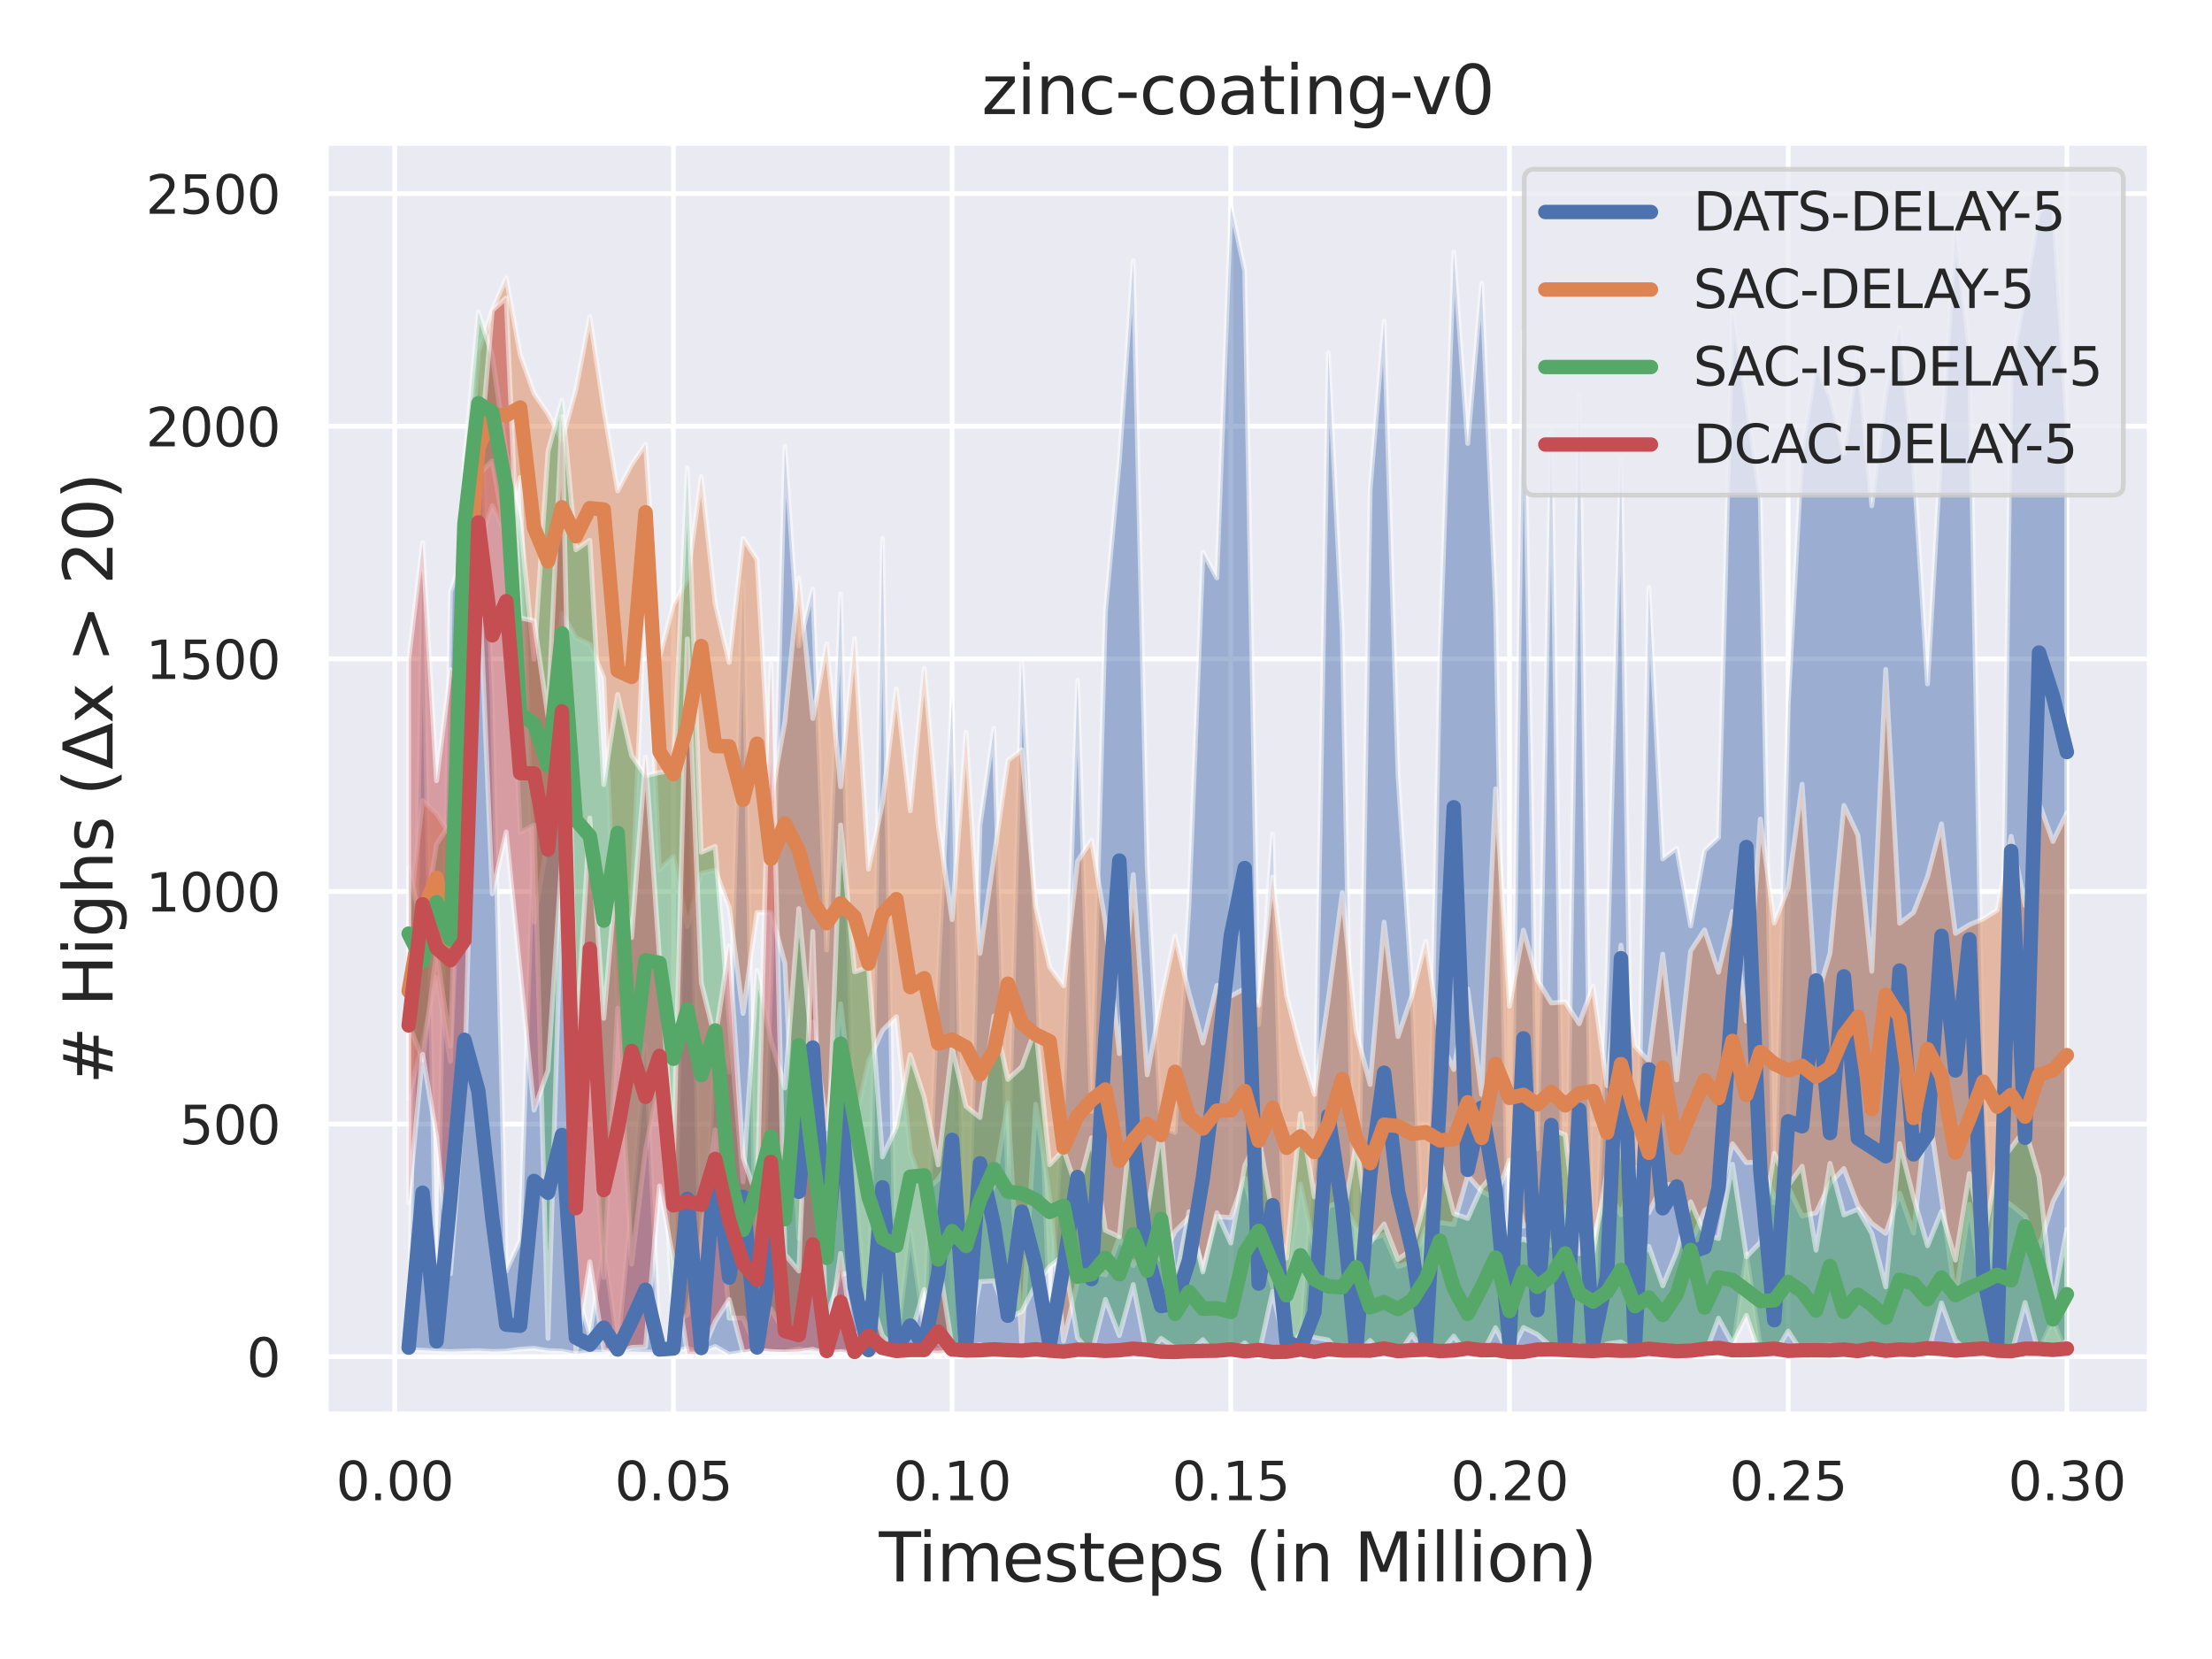 <?xml version="1.0" encoding="utf-8" standalone="no"?>
<!DOCTYPE svg PUBLIC "-//W3C//DTD SVG 1.1//EN"
  "http://www.w3.org/Graphics/SVG/1.1/DTD/svg11.dtd">
<svg xmlns:xlink="http://www.w3.org/1999/xlink" width="460.8pt" height="345.6pt" viewBox="0 0 460.8 345.6" xmlns="http://www.w3.org/2000/svg" version="1.1">
 <defs>
  <style type="text/css">*{stroke-linejoin: round; stroke-linecap: butt}</style>
 </defs>
 <g id="figure_1">
  <g id="patch_1">
   <path d="M 0 345.6 
L 460.8 345.6 
L 460.8 0 
L 0 0 
z
" style="fill: #ffffff"/>
  </g>
  <g id="axes_1">
   <g id="patch_2">
    <path d="M 67.86 294.66 
L 447.84 294.66 
L 447.84 29.76 
L 67.86 29.76 
z
" style="fill: #eaeaf2"/>
   </g>
   <g id="matplotlib.axis_1">
    <g id="xtick_1">
     <g id="line2d_1">
      <path d="M 82.229 294.66 
L 82.229 29.76 
" clip-path="url(#pc0cf8e1e32)" style="fill: none; stroke: #ffffff; stroke-linecap: round"/>
     </g>
     <g id="text_1">
      <!-- 0.00 -->
      <g style="fill: #262626" transform="translate(69.983 312.518)scale(0.11 -0.11)">
       <defs>
        <path id="DejaVuSans-30" d="M 2034 4250 
Q 1547 4250 1301 3770 
Q 1056 3291 1056 2328 
Q 1056 1369 1301 889 
Q 1547 409 2034 409 
Q 2525 409 2770 889 
Q 3016 1369 3016 2328 
Q 3016 3291 2770 3770 
Q 2525 4250 2034 4250 
z
M 2034 4750 
Q 2819 4750 3233 4129 
Q 3647 3509 3647 2328 
Q 3647 1150 3233 529 
Q 2819 -91 2034 -91 
Q 1250 -91 836 529 
Q 422 1150 422 2328 
Q 422 3509 836 4129 
Q 1250 4750 2034 4750 
z
" transform="scale(0.016)"/>
        <path id="DejaVuSans-2e" d="M 684 794 
L 1344 794 
L 1344 0 
L 684 0 
L 684 794 
z
" transform="scale(0.016)"/>
       </defs>
       <use xlink:href="#DejaVuSans-30"/>
       <use xlink:href="#DejaVuSans-2e" x="63.623"/>
       <use xlink:href="#DejaVuSans-30" x="95.41"/>
       <use xlink:href="#DejaVuSans-30" x="159.033"/>
      </g>
     </g>
    </g>
    <g id="xtick_2">
     <g id="line2d_2">
      <path d="M 140.286 294.66 
L 140.286 29.76 
" clip-path="url(#pc0cf8e1e32)" style="fill: none; stroke: #ffffff; stroke-linecap: round"/>
     </g>
     <g id="text_2">
      <!-- 0.05 -->
      <g style="fill: #262626" transform="translate(128.039 312.518)scale(0.11 -0.11)">
       <defs>
        <path id="DejaVuSans-35" d="M 691 4666 
L 3169 4666 
L 3169 4134 
L 1269 4134 
L 1269 2991 
Q 1406 3038 1543 3061 
Q 1681 3084 1819 3084 
Q 2600 3084 3056 2656 
Q 3513 2228 3513 1497 
Q 3513 744 3044 326 
Q 2575 -91 1722 -91 
Q 1428 -91 1123 -41 
Q 819 9 494 109 
L 494 744 
Q 775 591 1075 516 
Q 1375 441 1709 441 
Q 2250 441 2565 725 
Q 2881 1009 2881 1497 
Q 2881 1984 2565 2268 
Q 2250 2553 1709 2553 
Q 1456 2553 1204 2497 
Q 953 2441 691 2322 
L 691 4666 
z
" transform="scale(0.016)"/>
       </defs>
       <use xlink:href="#DejaVuSans-30"/>
       <use xlink:href="#DejaVuSans-2e" x="63.623"/>
       <use xlink:href="#DejaVuSans-30" x="95.41"/>
       <use xlink:href="#DejaVuSans-35" x="159.033"/>
      </g>
     </g>
    </g>
    <g id="xtick_3">
     <g id="line2d_3">
      <path d="M 198.342 294.66 
L 198.342 29.76 
" clip-path="url(#pc0cf8e1e32)" style="fill: none; stroke: #ffffff; stroke-linecap: round"/>
     </g>
     <g id="text_3">
      <!-- 0.10 -->
      <g style="fill: #262626" transform="translate(186.096 312.518)scale(0.11 -0.11)">
       <defs>
        <path id="DejaVuSans-31" d="M 794 531 
L 1825 531 
L 1825 4091 
L 703 3866 
L 703 4441 
L 1819 4666 
L 2450 4666 
L 2450 531 
L 3481 531 
L 3481 0 
L 794 0 
L 794 531 
z
" transform="scale(0.016)"/>
       </defs>
       <use xlink:href="#DejaVuSans-30"/>
       <use xlink:href="#DejaVuSans-2e" x="63.623"/>
       <use xlink:href="#DejaVuSans-31" x="95.41"/>
       <use xlink:href="#DejaVuSans-30" x="159.033"/>
      </g>
     </g>
    </g>
    <g id="xtick_4">
     <g id="line2d_4">
      <path d="M 256.399 294.66 
L 256.399 29.76 
" clip-path="url(#pc0cf8e1e32)" style="fill: none; stroke: #ffffff; stroke-linecap: round"/>
     </g>
     <g id="text_4">
      <!-- 0.15 -->
      <g style="fill: #262626" transform="translate(244.152 312.518)scale(0.11 -0.11)">
       <use xlink:href="#DejaVuSans-30"/>
       <use xlink:href="#DejaVuSans-2e" x="63.623"/>
       <use xlink:href="#DejaVuSans-31" x="95.41"/>
       <use xlink:href="#DejaVuSans-35" x="159.033"/>
      </g>
     </g>
    </g>
    <g id="xtick_5">
     <g id="line2d_5">
      <path d="M 314.455 294.66 
L 314.455 29.76 
" clip-path="url(#pc0cf8e1e32)" style="fill: none; stroke: #ffffff; stroke-linecap: round"/>
     </g>
     <g id="text_5">
      <!-- 0.20 -->
      <g style="fill: #262626" transform="translate(302.209 312.518)scale(0.11 -0.11)">
       <defs>
        <path id="DejaVuSans-32" d="M 1228 531 
L 3431 531 
L 3431 0 
L 469 0 
L 469 531 
Q 828 903 1448 1529 
Q 2069 2156 2228 2338 
Q 2531 2678 2651 2914 
Q 2772 3150 2772 3378 
Q 2772 3750 2511 3984 
Q 2250 4219 1831 4219 
Q 1534 4219 1204 4116 
Q 875 4013 500 3803 
L 500 4441 
Q 881 4594 1212 4672 
Q 1544 4750 1819 4750 
Q 2544 4750 2975 4387 
Q 3406 4025 3406 3419 
Q 3406 3131 3298 2873 
Q 3191 2616 2906 2266 
Q 2828 2175 2409 1742 
Q 1991 1309 1228 531 
z
" transform="scale(0.016)"/>
       </defs>
       <use xlink:href="#DejaVuSans-30"/>
       <use xlink:href="#DejaVuSans-2e" x="63.623"/>
       <use xlink:href="#DejaVuSans-32" x="95.41"/>
       <use xlink:href="#DejaVuSans-30" x="159.033"/>
      </g>
     </g>
    </g>
    <g id="xtick_6">
     <g id="line2d_6">
      <path d="M 372.512 294.66 
L 372.512 29.76 
" clip-path="url(#pc0cf8e1e32)" style="fill: none; stroke: #ffffff; stroke-linecap: round"/>
     </g>
     <g id="text_6">
      <!-- 0.25 -->
      <g style="fill: #262626" transform="translate(360.266 312.518)scale(0.11 -0.11)">
       <use xlink:href="#DejaVuSans-30"/>
       <use xlink:href="#DejaVuSans-2e" x="63.623"/>
       <use xlink:href="#DejaVuSans-32" x="95.41"/>
       <use xlink:href="#DejaVuSans-35" x="159.033"/>
      </g>
     </g>
    </g>
    <g id="xtick_7">
     <g id="line2d_7">
      <path d="M 430.568 294.66 
L 430.568 29.76 
" clip-path="url(#pc0cf8e1e32)" style="fill: none; stroke: #ffffff; stroke-linecap: round"/>
     </g>
     <g id="text_7">
      <!-- 0.30 -->
      <g style="fill: #262626" transform="translate(418.322 312.518)scale(0.11 -0.11)">
       <defs>
        <path id="DejaVuSans-33" d="M 2597 2516 
Q 3050 2419 3304 2112 
Q 3559 1806 3559 1356 
Q 3559 666 3084 287 
Q 2609 -91 1734 -91 
Q 1441 -91 1130 -33 
Q 819 25 488 141 
L 488 750 
Q 750 597 1062 519 
Q 1375 441 1716 441 
Q 2309 441 2620 675 
Q 2931 909 2931 1356 
Q 2931 1769 2642 2001 
Q 2353 2234 1838 2234 
L 1294 2234 
L 1294 2753 
L 1863 2753 
Q 2328 2753 2575 2939 
Q 2822 3125 2822 3475 
Q 2822 3834 2567 4026 
Q 2313 4219 1838 4219 
Q 1578 4219 1281 4162 
Q 984 4106 628 3988 
L 628 4550 
Q 988 4650 1302 4700 
Q 1616 4750 1894 4750 
Q 2613 4750 3031 4423 
Q 3450 4097 3450 3541 
Q 3450 3153 3228 2886 
Q 3006 2619 2597 2516 
z
" transform="scale(0.016)"/>
       </defs>
       <use xlink:href="#DejaVuSans-30"/>
       <use xlink:href="#DejaVuSans-2e" x="63.623"/>
       <use xlink:href="#DejaVuSans-33" x="95.41"/>
       <use xlink:href="#DejaVuSans-30" x="159.033"/>
      </g>
     </g>
    </g>
    <g id="text_8">
     <!-- Timesteps (in Million) -->
     <g style="fill: #262626" transform="translate(183.104 329.444)scale(0.14 -0.14)">
      <defs>
       <path id="DejaVuSans-54" d="M -19 4666 
L 3928 4666 
L 3928 4134 
L 2272 4134 
L 2272 0 
L 1638 0 
L 1638 4134 
L -19 4134 
L -19 4666 
z
" transform="scale(0.016)"/>
       <path id="DejaVuSans-69" d="M 603 3500 
L 1178 3500 
L 1178 0 
L 603 0 
L 603 3500 
z
M 603 4863 
L 1178 4863 
L 1178 4134 
L 603 4134 
L 603 4863 
z
" transform="scale(0.016)"/>
       <path id="DejaVuSans-6d" d="M 3328 2828 
Q 3544 3216 3844 3400 
Q 4144 3584 4550 3584 
Q 5097 3584 5394 3201 
Q 5691 2819 5691 2113 
L 5691 0 
L 5113 0 
L 5113 2094 
Q 5113 2597 4934 2840 
Q 4756 3084 4391 3084 
Q 3944 3084 3684 2787 
Q 3425 2491 3425 1978 
L 3425 0 
L 2847 0 
L 2847 2094 
Q 2847 2600 2669 2842 
Q 2491 3084 2119 3084 
Q 1678 3084 1418 2786 
Q 1159 2488 1159 1978 
L 1159 0 
L 581 0 
L 581 3500 
L 1159 3500 
L 1159 2956 
Q 1356 3278 1631 3431 
Q 1906 3584 2284 3584 
Q 2666 3584 2933 3390 
Q 3200 3197 3328 2828 
z
" transform="scale(0.016)"/>
       <path id="DejaVuSans-65" d="M 3597 1894 
L 3597 1613 
L 953 1613 
Q 991 1019 1311 708 
Q 1631 397 2203 397 
Q 2534 397 2845 478 
Q 3156 559 3463 722 
L 3463 178 
Q 3153 47 2828 -22 
Q 2503 -91 2169 -91 
Q 1331 -91 842 396 
Q 353 884 353 1716 
Q 353 2575 817 3079 
Q 1281 3584 2069 3584 
Q 2775 3584 3186 3129 
Q 3597 2675 3597 1894 
z
M 3022 2063 
Q 3016 2534 2758 2815 
Q 2500 3097 2075 3097 
Q 1594 3097 1305 2825 
Q 1016 2553 972 2059 
L 3022 2063 
z
" transform="scale(0.016)"/>
       <path id="DejaVuSans-73" d="M 2834 3397 
L 2834 2853 
Q 2591 2978 2328 3040 
Q 2066 3103 1784 3103 
Q 1356 3103 1142 2972 
Q 928 2841 928 2578 
Q 928 2378 1081 2264 
Q 1234 2150 1697 2047 
L 1894 2003 
Q 2506 1872 2764 1633 
Q 3022 1394 3022 966 
Q 3022 478 2636 193 
Q 2250 -91 1575 -91 
Q 1294 -91 989 -36 
Q 684 19 347 128 
L 347 722 
Q 666 556 975 473 
Q 1284 391 1588 391 
Q 1994 391 2212 530 
Q 2431 669 2431 922 
Q 2431 1156 2273 1281 
Q 2116 1406 1581 1522 
L 1381 1569 
Q 847 1681 609 1914 
Q 372 2147 372 2553 
Q 372 3047 722 3315 
Q 1072 3584 1716 3584 
Q 2034 3584 2315 3537 
Q 2597 3491 2834 3397 
z
" transform="scale(0.016)"/>
       <path id="DejaVuSans-74" d="M 1172 4494 
L 1172 3500 
L 2356 3500 
L 2356 3053 
L 1172 3053 
L 1172 1153 
Q 1172 725 1289 603 
Q 1406 481 1766 481 
L 2356 481 
L 2356 0 
L 1766 0 
Q 1100 0 847 248 
Q 594 497 594 1153 
L 594 3053 
L 172 3053 
L 172 3500 
L 594 3500 
L 594 4494 
L 1172 4494 
z
" transform="scale(0.016)"/>
       <path id="DejaVuSans-70" d="M 1159 525 
L 1159 -1331 
L 581 -1331 
L 581 3500 
L 1159 3500 
L 1159 2969 
Q 1341 3281 1617 3432 
Q 1894 3584 2278 3584 
Q 2916 3584 3314 3078 
Q 3713 2572 3713 1747 
Q 3713 922 3314 415 
Q 2916 -91 2278 -91 
Q 1894 -91 1617 61 
Q 1341 213 1159 525 
z
M 3116 1747 
Q 3116 2381 2855 2742 
Q 2594 3103 2138 3103 
Q 1681 3103 1420 2742 
Q 1159 2381 1159 1747 
Q 1159 1113 1420 752 
Q 1681 391 2138 391 
Q 2594 391 2855 752 
Q 3116 1113 3116 1747 
z
" transform="scale(0.016)"/>
       <path id="DejaVuSans-20" transform="scale(0.016)"/>
       <path id="DejaVuSans-28" d="M 1984 4856 
Q 1566 4138 1362 3434 
Q 1159 2731 1159 2009 
Q 1159 1288 1364 580 
Q 1569 -128 1984 -844 
L 1484 -844 
Q 1016 -109 783 600 
Q 550 1309 550 2009 
Q 550 2706 781 3412 
Q 1013 4119 1484 4856 
L 1984 4856 
z
" transform="scale(0.016)"/>
       <path id="DejaVuSans-6e" d="M 3513 2113 
L 3513 0 
L 2938 0 
L 2938 2094 
Q 2938 2591 2744 2837 
Q 2550 3084 2163 3084 
Q 1697 3084 1428 2787 
Q 1159 2491 1159 1978 
L 1159 0 
L 581 0 
L 581 3500 
L 1159 3500 
L 1159 2956 
Q 1366 3272 1645 3428 
Q 1925 3584 2291 3584 
Q 2894 3584 3203 3211 
Q 3513 2838 3513 2113 
z
" transform="scale(0.016)"/>
       <path id="DejaVuSans-4d" d="M 628 4666 
L 1569 4666 
L 2759 1491 
L 3956 4666 
L 4897 4666 
L 4897 0 
L 4281 0 
L 4281 4097 
L 3078 897 
L 2444 897 
L 1241 4097 
L 1241 0 
L 628 0 
L 628 4666 
z
" transform="scale(0.016)"/>
       <path id="DejaVuSans-6c" d="M 603 4863 
L 1178 4863 
L 1178 0 
L 603 0 
L 603 4863 
z
" transform="scale(0.016)"/>
       <path id="DejaVuSans-6f" d="M 1959 3097 
Q 1497 3097 1228 2736 
Q 959 2375 959 1747 
Q 959 1119 1226 758 
Q 1494 397 1959 397 
Q 2419 397 2687 759 
Q 2956 1122 2956 1747 
Q 2956 2369 2687 2733 
Q 2419 3097 1959 3097 
z
M 1959 3584 
Q 2709 3584 3137 3096 
Q 3566 2609 3566 1747 
Q 3566 888 3137 398 
Q 2709 -91 1959 -91 
Q 1206 -91 779 398 
Q 353 888 353 1747 
Q 353 2609 779 3096 
Q 1206 3584 1959 3584 
z
" transform="scale(0.016)"/>
       <path id="DejaVuSans-29" d="M 513 4856 
L 1013 4856 
Q 1481 4119 1714 3412 
Q 1947 2706 1947 2009 
Q 1947 1309 1714 600 
Q 1481 -109 1013 -844 
L 513 -844 
Q 928 -128 1133 580 
Q 1338 1288 1338 2009 
Q 1338 2731 1133 3434 
Q 928 4138 513 4856 
z
" transform="scale(0.016)"/>
      </defs>
      <use xlink:href="#DejaVuSans-54"/>
      <use xlink:href="#DejaVuSans-69" x="57.959"/>
      <use xlink:href="#DejaVuSans-6d" x="85.742"/>
      <use xlink:href="#DejaVuSans-65" x="183.154"/>
      <use xlink:href="#DejaVuSans-73" x="244.678"/>
      <use xlink:href="#DejaVuSans-74" x="296.777"/>
      <use xlink:href="#DejaVuSans-65" x="335.986"/>
      <use xlink:href="#DejaVuSans-70" x="397.51"/>
      <use xlink:href="#DejaVuSans-73" x="460.986"/>
      <use xlink:href="#DejaVuSans-20" x="513.086"/>
      <use xlink:href="#DejaVuSans-28" x="544.873"/>
      <use xlink:href="#DejaVuSans-69" x="583.887"/>
      <use xlink:href="#DejaVuSans-6e" x="611.67"/>
      <use xlink:href="#DejaVuSans-20" x="675.049"/>
      <use xlink:href="#DejaVuSans-4d" x="706.836"/>
      <use xlink:href="#DejaVuSans-69" x="793.115"/>
      <use xlink:href="#DejaVuSans-6c" x="820.898"/>
      <use xlink:href="#DejaVuSans-6c" x="848.682"/>
      <use xlink:href="#DejaVuSans-69" x="876.465"/>
      <use xlink:href="#DejaVuSans-6f" x="904.248"/>
      <use xlink:href="#DejaVuSans-6e" x="965.43"/>
      <use xlink:href="#DejaVuSans-29" x="1028.809"/>
     </g>
    </g>
   </g>
   <g id="matplotlib.axis_2">
    <g id="ytick_1">
     <g id="line2d_8">
      <path d="M 67.86 282.619 
L 447.84 282.619 
" clip-path="url(#pc0cf8e1e32)" style="fill: none; stroke: #ffffff; stroke-linecap: round"/>
     </g>
     <g id="text_9">
      <!-- 0 -->
      <g style="fill: #262626" transform="translate(51.361 286.798)scale(0.11 -0.11)">
       <use xlink:href="#DejaVuSans-30"/>
      </g>
     </g>
    </g>
    <g id="ytick_2">
     <g id="line2d_9">
      <path d="M 67.86 234.165 
L 447.84 234.165 
" clip-path="url(#pc0cf8e1e32)" style="fill: none; stroke: #ffffff; stroke-linecap: round"/>
     </g>
     <g id="text_10">
      <!-- 500 -->
      <g style="fill: #262626" transform="translate(37.364 238.344)scale(0.11 -0.11)">
       <use xlink:href="#DejaVuSans-35"/>
       <use xlink:href="#DejaVuSans-30" x="63.623"/>
       <use xlink:href="#DejaVuSans-30" x="127.246"/>
      </g>
     </g>
    </g>
    <g id="ytick_3">
     <g id="line2d_10">
      <path d="M 67.86 185.71 
L 447.84 185.71 
" clip-path="url(#pc0cf8e1e32)" style="fill: none; stroke: #ffffff; stroke-linecap: round"/>
     </g>
     <g id="text_11">
      <!-- 1000 -->
      <g style="fill: #262626" transform="translate(30.365 189.89)scale(0.11 -0.11)">
       <use xlink:href="#DejaVuSans-31"/>
       <use xlink:href="#DejaVuSans-30" x="63.623"/>
       <use xlink:href="#DejaVuSans-30" x="127.246"/>
       <use xlink:href="#DejaVuSans-30" x="190.869"/>
      </g>
     </g>
    </g>
    <g id="ytick_4">
     <g id="line2d_11">
      <path d="M 67.86 137.256 
L 447.84 137.256 
" clip-path="url(#pc0cf8e1e32)" style="fill: none; stroke: #ffffff; stroke-linecap: round"/>
     </g>
     <g id="text_12">
      <!-- 1500 -->
      <g style="fill: #262626" transform="translate(30.365 141.435)scale(0.11 -0.11)">
       <use xlink:href="#DejaVuSans-31"/>
       <use xlink:href="#DejaVuSans-35" x="63.623"/>
       <use xlink:href="#DejaVuSans-30" x="127.246"/>
       <use xlink:href="#DejaVuSans-30" x="190.869"/>
      </g>
     </g>
    </g>
    <g id="ytick_5">
     <g id="line2d_12">
      <path d="M 67.86 88.802 
L 447.84 88.802 
" clip-path="url(#pc0cf8e1e32)" style="fill: none; stroke: #ffffff; stroke-linecap: round"/>
     </g>
     <g id="text_13">
      <!-- 2000 -->
      <g style="fill: #262626" transform="translate(30.365 92.981)scale(0.11 -0.11)">
       <use xlink:href="#DejaVuSans-32"/>
       <use xlink:href="#DejaVuSans-30" x="63.623"/>
       <use xlink:href="#DejaVuSans-30" x="127.246"/>
       <use xlink:href="#DejaVuSans-30" x="190.869"/>
      </g>
     </g>
    </g>
    <g id="ytick_6">
     <g id="line2d_13">
      <path d="M 67.86 40.347 
L 447.84 40.347 
" clip-path="url(#pc0cf8e1e32)" style="fill: none; stroke: #ffffff; stroke-linecap: round"/>
     </g>
     <g id="text_14">
      <!-- 2500 -->
      <g style="fill: #262626" transform="translate(30.365 44.526)scale(0.11 -0.11)">
       <use xlink:href="#DejaVuSans-32"/>
       <use xlink:href="#DejaVuSans-35" x="63.623"/>
       <use xlink:href="#DejaVuSans-30" x="127.246"/>
       <use xlink:href="#DejaVuSans-30" x="190.869"/>
      </g>
     </g>
    </g>
    <g id="text_15">
     <!-- # Highs (Δx &gt; 20) -->
     <g style="fill: #262626" transform="translate(23.453 225.877)rotate(-90)scale(0.14 -0.14)">
      <defs>
       <path id="DejaVuSans-23" d="M 3272 2816 
L 2363 2816 
L 2100 1772 
L 3016 1772 
L 3272 2816 
z
M 2803 4594 
L 2478 3297 
L 3391 3297 
L 3719 4594 
L 4219 4594 
L 3897 3297 
L 4872 3297 
L 4872 2816 
L 3775 2816 
L 3519 1772 
L 4513 1772 
L 4513 1294 
L 3397 1294 
L 3072 0 
L 2572 0 
L 2894 1294 
L 1978 1294 
L 1656 0 
L 1153 0 
L 1478 1294 
L 494 1294 
L 494 1772 
L 1594 1772 
L 1856 2816 
L 850 2816 
L 850 3297 
L 1978 3297 
L 2297 4594 
L 2803 4594 
z
" transform="scale(0.016)"/>
       <path id="DejaVuSans-48" d="M 628 4666 
L 1259 4666 
L 1259 2753 
L 3553 2753 
L 3553 4666 
L 4184 4666 
L 4184 0 
L 3553 0 
L 3553 2222 
L 1259 2222 
L 1259 0 
L 628 0 
L 628 4666 
z
" transform="scale(0.016)"/>
       <path id="DejaVuSans-67" d="M 2906 1791 
Q 2906 2416 2648 2759 
Q 2391 3103 1925 3103 
Q 1463 3103 1205 2759 
Q 947 2416 947 1791 
Q 947 1169 1205 825 
Q 1463 481 1925 481 
Q 2391 481 2648 825 
Q 2906 1169 2906 1791 
z
M 3481 434 
Q 3481 -459 3084 -895 
Q 2688 -1331 1869 -1331 
Q 1566 -1331 1297 -1286 
Q 1028 -1241 775 -1147 
L 775 -588 
Q 1028 -725 1275 -790 
Q 1522 -856 1778 -856 
Q 2344 -856 2625 -561 
Q 2906 -266 2906 331 
L 2906 616 
Q 2728 306 2450 153 
Q 2172 0 1784 0 
Q 1141 0 747 490 
Q 353 981 353 1791 
Q 353 2603 747 3093 
Q 1141 3584 1784 3584 
Q 2172 3584 2450 3431 
Q 2728 3278 2906 2969 
L 2906 3500 
L 3481 3500 
L 3481 434 
z
" transform="scale(0.016)"/>
       <path id="DejaVuSans-68" d="M 3513 2113 
L 3513 0 
L 2938 0 
L 2938 2094 
Q 2938 2591 2744 2837 
Q 2550 3084 2163 3084 
Q 1697 3084 1428 2787 
Q 1159 2491 1159 1978 
L 1159 0 
L 581 0 
L 581 4863 
L 1159 4863 
L 1159 2956 
Q 1366 3272 1645 3428 
Q 1925 3584 2291 3584 
Q 2894 3584 3203 3211 
Q 3513 2838 3513 2113 
z
" transform="scale(0.016)"/>
       <path id="DejaVuSans-394" d="M 2188 4044 
L 906 525 
L 3472 525 
L 2188 4044 
z
M 50 0 
L 1831 4666 
L 2547 4666 
L 4325 0 
L 50 0 
z
" transform="scale(0.016)"/>
       <path id="DejaVuSans-78" d="M 3513 3500 
L 2247 1797 
L 3578 0 
L 2900 0 
L 1881 1375 
L 863 0 
L 184 0 
L 1544 1831 
L 300 3500 
L 978 3500 
L 1906 2253 
L 2834 3500 
L 3513 3500 
z
" transform="scale(0.016)"/>
       <path id="DejaVuSans-3e" d="M 678 3150 
L 678 3719 
L 4684 2266 
L 4684 1747 
L 678 294 
L 678 863 
L 3897 2003 
L 678 3150 
z
" transform="scale(0.016)"/>
      </defs>
      <use xlink:href="#DejaVuSans-23"/>
      <use xlink:href="#DejaVuSans-20" x="83.789"/>
      <use xlink:href="#DejaVuSans-48" x="115.576"/>
      <use xlink:href="#DejaVuSans-69" x="190.771"/>
      <use xlink:href="#DejaVuSans-67" x="218.555"/>
      <use xlink:href="#DejaVuSans-68" x="282.031"/>
      <use xlink:href="#DejaVuSans-73" x="345.41"/>
      <use xlink:href="#DejaVuSans-20" x="397.51"/>
      <use xlink:href="#DejaVuSans-28" x="429.297"/>
      <use xlink:href="#DejaVuSans-394" x="468.311"/>
      <use xlink:href="#DejaVuSans-78" x="536.719"/>
      <use xlink:href="#DejaVuSans-20" x="595.898"/>
      <use xlink:href="#DejaVuSans-3e" x="627.686"/>
      <use xlink:href="#DejaVuSans-20" x="711.475"/>
      <use xlink:href="#DejaVuSans-32" x="743.262"/>
      <use xlink:href="#DejaVuSans-30" x="806.885"/>
      <use xlink:href="#DejaVuSans-29" x="870.508"/>
     </g>
    </g>
   </g>
   <g id="PolyCollection_1">
    <defs>
     <path id="m0779ad3aea" d="M 85.132 -64.435 
L 85.132 -65.694 
L 88.035 -226.66 
L 90.937 -72.478 
L 93.84 -222.299 
L 96.743 -230.633 
L 99.646 -274.63 
L 102.549 -200.397 
L 105.452 -80.812 
L 108.354 -87.208 
L 111.257 -175.104 
L 114.16 -172.294 
L 117.063 -188.865 
L 119.966 -77.517 
L 122.869 -67.536 
L 125.771 -86.336 
L 128.674 -64.919 
L 131.577 -94.767 
L 134.48 -127.813 
L 137.383 -64.919 
L 140.286 -65.016 
L 143.188 -219.295 
L 146.091 -66.857 
L 148.994 -130.914 
L 151.897 -122.192 
L 154.8 -224.334 
L 157.702 -65.791 
L 160.605 -141.38 
L 163.508 -252.631 
L 166.411 -211.057 
L 169.314 -222.88 
L 172.217 -147.679 
L 175.119 -221.911 
L 178.022 -100.097 
L 180.925 -65.113 
L 183.828 -233.54 
L 186.731 -65.016 
L 189.634 -89.146 
L 192.536 -68.699 
L 195.439 -142.931 
L 198.342 -200.301 
L 201.245 -64.919 
L 204.148 -173.651 
L 207.051 -193.905 
L 209.953 -98.837 
L 212.856 -208.053 
L 215.759 -150.393 
L 218.662 -70.443 
L 221.565 -117.25 
L 224.467 -203.886 
L 227.37 -114.052 
L 230.273 -218.132 
L 233.176 -249.627 
L 236.079 -291.298 
L 238.982 -165.026 
L 241.884 -110.757 
L 244.787 -109.691 
L 247.69 -157.176 
L 250.593 -230.536 
L 253.496 -225.206 
L 256.399 -302.636 
L 259.301 -289.166 
L 262.204 -132.174 
L 265.107 -171.906 
L 268.01 -69.765 
L 270.913 -65.501 
L 273.816 -104.652 
L 276.718 -272.11 
L 279.621 -213.771 
L 282.524 -64.919 
L 285.427 -243.619 
L 288.33 -278.7 
L 291.233 -184.214 
L 294.135 -139.248 
L 297.038 -67.245 
L 299.941 -208.344 
L 302.844 -293.139 
L 305.747 -253.213 
L 308.649 -286.646 
L 311.552 -219.392 
L 314.455 -70.54 
L 317.358 -276.471 
L 320.261 -106.299 
L 323.164 -256.798 
L 326.066 -67.826 
L 328.969 -263.388 
L 331.872 -70.152 
L 334.775 -141.671 
L 337.678 -249.821 
L 340.581 -66.954 
L 343.483 -223.268 
L 346.386 -166.673 
L 349.289 -168.902 
L 352.192 -152.718 
L 355.095 -168.418 
L 357.998 -171.131 
L 360.9 -280.444 
L 363.803 -262.419 
L 366.706 -241.39 
L 369.609 -94.961 
L 372.512 -198.75 
L 375.414 -251.953 
L 378.317 -269.687 
L 381.22 -263.194 
L 384.123 -251.275 
L 387.026 -271.819 
L 389.929 -240.227 
L 392.831 -263.873 
L 395.734 -277.343 
L 398.637 -249.143 
L 401.54 -203.111 
L 404.443 -253.407 
L 407.346 -297.597 
L 410.248 -272.594 
L 413.151 -120.06 
L 416.054 -66.857 
L 418.957 -268.912 
L 421.86 -284.708 
L 424.763 -301.57 
L 427.665 -303.799 
L 430.568 -257.477 
L 430.568 -63.465 
L 430.568 -63.465 
L 427.665 -70.637 
L 424.763 -64.435 
L 421.86 -63.465 
L 418.957 -63.465 
L 416.054 -64.725 
L 413.151 -63.465 
L 410.248 -63.465 
L 407.346 -63.853 
L 404.443 -63.95 
L 401.54 -64.531 
L 398.637 -63.465 
L 395.734 -64.725 
L 392.831 -63.659 
L 389.929 -64.435 
L 387.026 -64.047 
L 384.123 -64.822 
L 381.22 -65.501 
L 378.317 -65.016 
L 375.414 -64.628 
L 372.512 -63.95 
L 369.609 -63.95 
L 366.706 -65.113 
L 363.803 -84.398 
L 360.9 -64.047 
L 357.998 -64.531 
L 355.095 -64.435 
L 352.192 -64.531 
L 349.289 -64.338 
L 346.386 -63.465 
L 343.483 -63.95 
L 340.581 -63.562 
L 337.678 -64.628 
L 334.775 -63.465 
L 331.872 -64.047 
L 328.969 -63.95 
L 326.066 -63.95 
L 323.164 -64.047 
L 320.261 -63.465 
L 317.358 -65.016 
L 314.455 -64.047 
L 311.552 -64.144 
L 308.649 -63.95 
L 305.747 -63.756 
L 302.844 -64.241 
L 299.941 -64.047 
L 297.038 -64.628 
L 294.135 -64.047 
L 291.233 -64.241 
L 288.33 -63.562 
L 285.427 -64.531 
L 282.524 -64.338 
L 279.621 -63.562 
L 276.718 -63.95 
L 273.816 -64.047 
L 270.913 -64.241 
L 268.01 -64.047 
L 265.107 -63.465 
L 262.204 -64.144 
L 259.301 -64.531 
L 256.399 -64.435 
L 253.496 -63.95 
L 250.593 -64.628 
L 247.69 -64.047 
L 244.787 -64.047 
L 241.884 -63.95 
L 238.982 -63.465 
L 236.079 -63.465 
L 233.176 -63.562 
L 230.273 -64.435 
L 227.37 -64.047 
L 224.467 -64.047 
L 221.565 -64.435 
L 218.662 -63.95 
L 215.759 -64.144 
L 212.856 -63.95 
L 209.953 -64.144 
L 207.051 -64.241 
L 204.148 -64.144 
L 201.245 -63.95 
L 198.342 -64.047 
L 195.439 -64.435 
L 192.536 -63.562 
L 189.634 -64.047 
L 186.731 -63.562 
L 183.828 -64.047 
L 180.925 -63.95 
L 178.022 -64.435 
L 175.119 -64.047 
L 172.217 -63.95 
L 169.314 -64.047 
L 166.411 -64.628 
L 163.508 -63.95 
L 160.605 -64.047 
L 157.702 -64.144 
L 154.8 -63.95 
L 151.897 -63.465 
L 148.994 -65.113 
L 146.091 -63.95 
L 143.188 -64.725 
L 140.286 -64.144 
L 137.383 -63.95 
L 134.48 -63.95 
L 131.577 -64.047 
L 128.674 -63.95 
L 125.771 -63.95 
L 122.869 -63.95 
L 119.966 -63.562 
L 117.063 -64.144 
L 114.16 -64.241 
L 111.257 -64.725 
L 108.354 -64.531 
L 105.452 -64.144 
L 102.549 -64.047 
L 99.646 -64.241 
L 96.743 -64.144 
L 93.84 -64.047 
L 90.937 -64.144 
L 88.035 -64.338 
L 85.132 -64.435 
z
" style="stroke: #ffffff; stroke-opacity: 0.5"/>
    </defs>
    <g clip-path="url(#pc0cf8e1e32)">
     <use xlink:href="#m0779ad3aea" x="0" y="345.6" style="fill: #4c72b0; fill-opacity: 0.5; stroke: #ffffff; stroke-opacity: 0.5"/>
    </g>
   </g>
   <g id="PolyCollection_2">
    <defs>
     <path id="mcd9c169f03" d="M 85.132 -116.726 
L 85.132 -154.153 
L 88.035 -178.845 
L 90.937 -176.112 
L 93.84 -171.577 
L 96.743 -230.013 
L 99.646 -272.381 
L 102.549 -281.084 
L 105.452 -287.712 
L 108.354 -271.78 
L 111.257 -263.64 
L 114.16 -259.415 
L 117.063 -253.891 
L 119.966 -264.435 
L 122.869 -279.669 
L 125.771 -260.442 
L 128.674 -243.328 
L 131.577 -248.832 
L 134.48 -253.077 
L 137.383 -208.654 
L 140.286 -219.702 
L 143.188 -224.954 
L 146.091 -246.313 
L 148.994 -219.876 
L 151.897 -207.569 
L 154.8 -233.463 
L 157.702 -229.005 
L 160.605 -179.213 
L 163.508 -195.261 
L 166.411 -225.187 
L 169.314 -195.92 
L 172.217 -211.523 
L 175.119 -181.713 
L 178.022 -212.55 
L 180.925 -164.541 
L 183.828 -178.322 
L 186.731 -202.142 
L 189.634 -176.694 
L 192.536 -206.406 
L 195.439 -173.825 
L 198.342 -154.017 
L 201.245 -193.071 
L 204.148 -146.981 
L 207.051 -166.964 
L 209.953 -187.199 
L 212.856 -189.427 
L 215.759 -156.789 
L 218.662 -144.132 
L 221.565 -140.217 
L 224.467 -166.189 
L 227.37 -170.608 
L 230.273 -153.319 
L 233.176 -126.107 
L 236.079 -163.417 
L 238.982 -121.688 
L 241.884 -137.194 
L 244.787 -150.606 
L 247.69 -138.686 
L 250.593 -128.317 
L 253.496 -140.314 
L 256.399 -138.085 
L 259.301 -139.674 
L 262.204 -136.186 
L 265.107 -162.913 
L 268.01 -138.201 
L 270.913 -126.921 
L 273.816 -117.618 
L 276.718 -137.426 
L 279.621 -159.657 
L 282.524 -130.643 
L 285.427 -119.673 
L 288.33 -153.513 
L 291.233 -129.654 
L 294.135 -138.201 
L 297.038 -149.559 
L 299.941 -129.15 
L 302.844 -122.793 
L 305.747 -139.578 
L 308.649 -117.579 
L 311.552 -181.268 
L 314.455 -135.973 
L 317.358 -151.846 
L 320.261 -141.438 
L 323.164 -136.67 
L 326.066 -136.864 
L 328.969 -132.329 
L 331.872 -140.198 
L 334.775 -119.421 
L 337.678 -148.706 
L 340.581 -127.697 
L 343.483 -124.557 
L 346.386 -146.846 
L 349.289 -120.622 
L 352.192 -147.485 
L 355.095 -151.904 
L 357.998 -143.066 
L 360.9 -155.684 
L 363.803 -132.871 
L 366.706 -174.988 
L 369.609 -153.319 
L 372.512 -160.665 
L 375.414 -182.256 
L 378.317 -137.155 
L 381.22 -146.962 
L 384.123 -177.837 
L 387.026 -171.635 
L 389.929 -143.26 
L 392.831 -206.154 
L 395.734 -153.261 
L 398.637 -155.509 
L 401.54 -162.971 
L 404.443 -173.98 
L 407.346 -151.148 
L 410.248 -152.951 
L 413.151 -154.191 
L 416.054 -155.994 
L 418.957 -171.383 
L 421.86 -156.982 
L 424.763 -178.36 
L 427.665 -170.298 
L 430.568 -176.287 
L 430.568 -100.795 
L 430.568 -100.795 
L 427.665 -95.252 
L 424.763 -85.561 
L 421.86 -92.286 
L 418.957 -94.573 
L 416.054 -96.318 
L 413.151 -74.474 
L 410.248 -94.709 
L 407.346 -75.172 
L 404.443 -96.143 
L 401.54 -115.932 
L 398.637 -88.72 
L 395.734 -97.054 
L 392.831 -88.662 
L 389.929 -90.736 
L 387.026 -94.496 
L 384.123 -102.19 
L 381.22 -99.07 
L 378.317 -92.945 
L 375.414 -92.286 
L 372.512 -98.333 
L 369.609 -96.221 
L 366.706 -103.586 
L 363.803 -103.392 
L 360.9 -107.346 
L 357.998 -95.193 
L 355.095 -93.468 
L 352.192 -86.472 
L 349.289 -98.663 
L 346.386 -99.012 
L 343.483 -92.945 
L 340.581 -102.481 
L 337.678 -92.519 
L 334.775 -98.139 
L 331.872 -87.634 
L 328.969 -97.015 
L 326.066 -93.875 
L 323.164 -86.2 
L 320.261 -91.724 
L 317.358 -90.154 
L 314.455 -103.935 
L 311.552 -95.988 
L 308.649 -97.422 
L 305.747 -100.717 
L 302.844 -90.522 
L 299.941 -90.91 
L 297.038 -89.65 
L 294.135 -82.77 
L 291.233 -81.723 
L 288.33 -88.429 
L 285.427 -87.383 
L 282.524 -89.825 
L 279.621 -95.348 
L 276.718 -94.282 
L 273.816 -85.328 
L 270.913 -98.953 
L 268.01 -79.126 
L 265.107 -77.517 
L 262.204 -87.479 
L 259.301 -100.174 
L 256.399 -91.937 
L 253.496 -92.189 
L 250.593 -81.083 
L 247.69 -91.995 
L 244.787 -89.049 
L 241.884 -83.157 
L 238.982 -86.394 
L 236.079 -81.956 
L 233.176 -87.848 
L 230.273 -79.979 
L 227.37 -80.773 
L 224.467 -78.467 
L 221.565 -66.256 
L 218.662 -96.104 
L 215.759 -115.564 
L 212.856 -65.539 
L 209.953 -115.816 
L 207.051 -98.682 
L 204.148 -91.84 
L 201.245 -84.94 
L 198.342 -104.419 
L 195.439 -99.923 
L 192.536 -97.287 
L 189.634 -105.504 
L 186.731 -133.821 
L 183.828 -130.953 
L 180.925 -124.499 
L 178.022 -111.009 
L 175.119 -136.496 
L 172.217 -110.505 
L 169.314 -132.716 
L 166.411 -87.596 
L 163.508 -144.927 
L 160.605 -155.529 
L 157.702 -155.529 
L 154.8 -134.461 
L 151.897 -156.537 
L 148.994 -164.367 
L 146.091 -163.65 
L 143.188 -152.583 
L 140.286 -167.197 
L 137.383 -164.444 
L 134.48 -224.702 
L 131.577 -155.316 
L 128.674 -136.457 
L 125.771 -204.39 
L 122.869 -211.426 
L 119.966 -212.724 
L 117.063 -217.899 
L 114.16 -171.422 
L 111.257 -153.532 
L 108.354 -246.119 
L 105.452 -233.986 
L 102.549 -240.304 
L 99.646 -231.525 
L 96.743 -193.343 
L 93.84 -124.479 
L 90.937 -142.078 
L 88.035 -128.511 
L 85.132 -116.726 
z
" style="stroke: #ffffff; stroke-opacity: 0.5"/>
    </defs>
    <g clip-path="url(#pc0cf8e1e32)">
     <use xlink:href="#mcd9c169f03" x="0" y="345.6" style="fill: #dd8452; fill-opacity: 0.5; stroke: #ffffff; stroke-opacity: 0.5"/>
    </g>
   </g>
   <g id="PolyCollection_3">
    <defs>
     <path id="m3186f2ddab" d="M 85.132 -132.368 
L 85.132 -164.987 
L 88.035 -151.691 
L 90.937 -169.697 
L 93.84 -174.193 
L 96.743 -249.472 
L 99.646 -280.638 
L 102.549 -271.606 
L 105.452 -251.139 
L 108.354 -237.378 
L 111.257 -208.286 
L 114.16 -251.585 
L 117.063 -262.264 
L 119.966 -231.059 
L 122.869 -233.075 
L 125.771 -182.159 
L 128.674 -200.96 
L 131.577 -188.187 
L 134.48 -184.02 
L 137.383 -184.66 
L 140.286 -185.086 
L 143.188 -248.135 
L 146.091 -168.049 
L 148.994 -169.29 
L 151.897 -133.085 
L 154.8 -99.36 
L 157.702 -143.454 
L 160.605 -128.956 
L 163.508 -118.955 
L 166.411 -156.343 
L 169.314 -125.468 
L 172.217 -97.597 
L 175.119 -173.748 
L 178.022 -143.144 
L 180.925 -144.113 
L 183.828 -104.574 
L 186.731 -110.854 
L 189.634 -125.894 
L 192.536 -116.978 
L 195.439 -102.927 
L 198.342 -127.386 
L 201.245 -115.118 
L 204.148 -112.792 
L 207.051 -133.937 
L 209.953 -120.739 
L 212.856 -123.374 
L 215.759 -131.398 
L 218.662 -102.965 
L 221.565 -106.105 
L 224.467 -97.519 
L 227.37 -108.586 
L 230.273 -89.301 
L 233.176 -87.945 
L 236.079 -116.009 
L 238.982 -92.945 
L 241.884 -110.408 
L 244.787 -78.021 
L 247.69 -93.197 
L 250.593 -80.618 
L 253.496 -92.984 
L 256.399 -86.646 
L 259.301 -102.713 
L 262.204 -109.013 
L 265.107 -92.422 
L 268.01 -83.526 
L 270.913 -113.625 
L 273.816 -96.259 
L 276.718 -107.636 
L 279.621 -90.736 
L 282.524 -107.578 
L 285.427 -86.685 
L 288.33 -90.639 
L 291.233 -83.254 
L 294.135 -85.289 
L 297.038 -96.24 
L 299.941 -104.206 
L 302.844 -92.79 
L 305.747 -91.763 
L 308.649 -98.217 
L 311.552 -101.434 
L 314.455 -86.084 
L 317.358 -87.499 
L 320.261 -85.987 
L 323.164 -110.35 
L 326.066 -109.187 
L 328.969 -84.417 
L 331.872 -84.766 
L 334.775 -101.647 
L 337.678 -107.85 
L 340.581 -81.859 
L 343.483 -85.968 
L 346.386 -77.73 
L 349.289 -84.747 
L 352.192 -95.252 
L 355.095 -88.487 
L 357.998 -87.576 
L 360.9 -103.062 
L 363.803 -83.778 
L 366.706 -86.801 
L 369.609 -105.349 
L 372.512 -98.624 
L 375.414 -102.655 
L 378.317 -85.154 
L 381.22 -103.256 
L 384.123 -92.499 
L 387.026 -93.682 
L 389.929 -88.662 
L 392.831 -77.517 
L 395.734 -107.365 
L 398.637 -96.104 
L 401.54 -86.084 
L 404.443 -93.236 
L 407.346 -83.08 
L 410.248 -101.124 
L 413.151 -86.84 
L 416.054 -102.83 
L 418.957 -106.454 
L 421.86 -110.408 
L 424.763 -100.485 
L 427.665 -73.932 
L 430.568 -89.495 
L 430.568 -66.334 
L 430.568 -66.334 
L 427.665 -63.601 
L 424.763 -63.582 
L 421.86 -74.28 
L 418.957 -63.31 
L 416.054 -63.562 
L 413.151 -64.551 
L 410.248 -63.853 
L 407.346 -66.353 
L 404.443 -74.184 
L 401.54 -63.427 
L 398.637 -63.369 
L 395.734 -63.504 
L 392.831 -64.124 
L 389.929 -63.659 
L 387.026 -63.524 
L 384.123 -63.291 
L 381.22 -63.252 
L 378.317 -63.834 
L 375.414 -63.834 
L 372.512 -68.311 
L 369.609 -63.465 
L 366.706 -63.02 
L 363.803 -71.586 
L 360.9 -65.675 
L 357.998 -71.005 
L 355.095 -63.252 
L 352.192 -65.229 
L 349.289 -63.252 
L 346.386 -63.194 
L 343.483 -63.737 
L 340.581 -64.357 
L 337.678 -66.063 
L 334.775 -65.656 
L 331.872 -63.349 
L 328.969 -65.365 
L 326.066 -63.369 
L 323.164 -65.074 
L 320.261 -67.633 
L 317.358 -69.067 
L 314.455 -63.31 
L 311.552 -69.028 
L 308.649 -63.349 
L 305.747 -63.349 
L 302.844 -67.264 
L 299.941 -63.776 
L 297.038 -63.175 
L 294.135 -67.613 
L 291.233 -63.349 
L 288.33 -63.117 
L 285.427 -66.373 
L 282.524 -63.272 
L 279.621 -63.272 
L 276.718 -66.47 
L 273.816 -66.993 
L 270.913 -67.865 
L 268.01 -63.291 
L 265.107 -76.587 
L 262.204 -63.33 
L 259.301 -65.869 
L 256.399 -63.737 
L 253.496 -63.155 
L 250.593 -66.528 
L 247.69 -64.086 
L 244.787 -64.764 
L 241.884 -66.818 
L 238.982 -63.117 
L 236.079 -78.021 
L 233.176 -67.381 
L 230.273 -74.92 
L 227.37 -63.524 
L 224.467 -66.915 
L 221.565 -84.126 
L 218.662 -81.704 
L 215.759 -78.002 
L 212.856 -72.362 
L 209.953 -70.986 
L 207.051 -78.777 
L 204.148 -78.622 
L 201.245 -63.155 
L 198.342 -63.291 
L 195.439 -65.888 
L 192.536 -76.975 
L 189.634 -67.09 
L 186.731 -63.485 
L 183.828 -64.008 
L 180.925 -67.807 
L 178.022 -80.676 
L 175.119 -80.056 
L 172.217 -71.102 
L 169.314 -85.91 
L 166.411 -69.261 
L 163.508 -67.768 
L 160.605 -72.943 
L 157.702 -64.512 
L 154.8 -71.044 
L 151.897 -71.005 
L 148.994 -110.253 
L 146.091 -87.983 
L 143.188 -71.703 
L 140.286 -69.92 
L 137.383 -120.622 
L 134.48 -106.047 
L 131.577 -82.227 
L 128.674 -135.624 
L 125.771 -79.494 
L 122.869 -123.258 
L 119.966 -97.519 
L 117.063 -163.766 
L 114.16 -66.799 
L 111.257 -173.748 
L 108.354 -172.178 
L 105.452 -233.153 
L 102.549 -249.588 
L 99.646 -246.759 
L 96.743 -225.09 
L 93.84 -127.658 
L 90.937 -147.156 
L 88.035 -124.809 
L 85.132 -132.368 
z
" style="stroke: #ffffff; stroke-opacity: 0.5"/>
    </defs>
    <g clip-path="url(#pc0cf8e1e32)">
     <use xlink:href="#m3186f2ddab" x="0" y="345.6" style="fill: #55a868; fill-opacity: 0.5; stroke: #ffffff; stroke-opacity: 0.5"/>
    </g>
   </g>
   <g id="PolyCollection_4">
    <defs>
     <path id="m138ece1c95" d="M 85.132 -95.058 
L 85.132 -208.15 
L 88.035 -232.571 
L 90.937 -182.954 
L 93.84 -206.115 
L 96.743 -203.208 
L 99.646 -246.72 
L 102.549 -280.929 
L 105.452 -283.545 
L 108.354 -216.872 
L 111.257 -216.291 
L 114.16 -196.23 
L 117.063 -258.833 
L 119.966 -127.328 
L 122.869 -175.201 
L 125.771 -133.434 
L 128.674 -166.286 
L 131.577 -150.296 
L 134.48 -187.896 
L 137.383 -145.935 
L 140.286 -104.555 
L 143.188 -212.511 
L 146.091 -140.896 
L 148.994 -129.073 
L 151.897 -148.551 
L 154.8 -104.458 
L 157.702 -96.124 
L 160.605 -207.278 
L 163.508 -84.301 
L 166.411 -80.812 
L 169.314 -151.555 
L 172.217 -64.628 
L 175.119 -84.495 
L 178.022 -64.531 
L 180.925 -76.548 
L 183.828 -67.342 
L 186.731 -64.531 
L 189.634 -64.628 
L 192.536 -64.919 
L 195.439 -83.526 
L 198.342 -65.016 
L 201.245 -64.628 
L 204.148 -65.501 
L 207.051 -64.628 
L 209.953 -64.725 
L 212.856 -65.016 
L 215.759 -64.531 
L 218.662 -64.725 
L 221.565 -64.531 
L 224.467 -64.628 
L 227.37 -64.628 
L 230.273 -65.016 
L 233.176 -64.628 
L 236.079 -65.501 
L 238.982 -65.016 
L 241.884 -64.435 
L 244.787 -64.531 
L 247.69 -65.016 
L 250.593 -64.628 
L 253.496 -64.435 
L 256.399 -65.113 
L 259.301 -65.113 
L 262.204 -65.016 
L 265.107 -64.144 
L 268.01 -64.531 
L 270.913 -65.113 
L 273.816 -64.435 
L 276.718 -65.016 
L 279.621 -64.628 
L 282.524 -64.725 
L 285.427 -64.628 
L 288.33 -65.501 
L 291.233 -65.016 
L 294.135 -64.919 
L 297.038 -64.919 
L 299.941 -65.113 
L 302.844 -64.628 
L 305.747 -65.21 
L 308.649 -64.628 
L 311.552 -64.531 
L 314.455 -64.144 
L 317.358 -64.144 
L 320.261 -64.628 
L 323.164 -65.21 
L 326.066 -65.016 
L 328.969 -65.113 
L 331.872 -64.919 
L 334.775 -65.016 
L 337.678 -64.628 
L 340.581 -64.531 
L 343.483 -65.21 
L 346.386 -64.531 
L 349.289 -64.628 
L 352.192 -64.919 
L 355.095 -65.113 
L 357.998 -65.791 
L 360.9 -65.21 
L 363.803 -64.919 
L 366.706 -64.628 
L 369.609 -64.725 
L 372.512 -65.113 
L 375.414 -64.628 
L 378.317 -64.822 
L 381.22 -64.435 
L 384.123 -65.21 
L 387.026 -65.016 
L 389.929 -64.919 
L 392.831 -64.531 
L 395.734 -64.628 
L 398.637 -65.21 
L 401.54 -65.501 
L 404.443 -64.725 
L 407.346 -64.628 
L 410.248 -64.822 
L 413.151 -65.113 
L 416.054 -64.628 
L 418.957 -64.531 
L 421.86 -65.501 
L 424.763 -65.21 
L 427.665 -65.21 
L 430.568 -65.016 
L 430.568 -64.144 
L 430.568 -64.144 
L 427.665 -63.465 
L 424.763 -64.047 
L 421.86 -63.95 
L 418.957 -63.95 
L 416.054 -63.659 
L 413.151 -64.144 
L 410.248 -63.95 
L 407.346 -64.047 
L 404.443 -64.435 
L 401.54 -64.047 
L 398.637 -63.562 
L 395.734 -64.144 
L 392.831 -63.95 
L 389.929 -64.531 
L 387.026 -63.562 
L 384.123 -63.95 
L 381.22 -64.047 
L 378.317 -63.95 
L 375.414 -63.95 
L 372.512 -63.659 
L 369.609 -64.531 
L 366.706 -63.95 
L 363.803 -63.756 
L 360.9 -63.659 
L 357.998 -64.047 
L 355.095 -64.047 
L 352.192 -63.562 
L 349.289 -63.562 
L 346.386 -63.95 
L 343.483 -64.047 
L 340.581 -63.95 
L 337.678 -63.175 
L 334.775 -63.95 
L 331.872 -62.981 
L 328.969 -63.465 
L 326.066 -64.047 
L 323.164 -64.144 
L 320.261 -64.144 
L 317.358 -63.562 
L 314.455 -63.465 
L 311.552 -63.95 
L 308.649 -63.853 
L 305.747 -64.047 
L 302.844 -63.95 
L 299.941 -63.465 
L 297.038 -64.144 
L 294.135 -63.95 
L 291.233 -63.465 
L 288.33 -64.047 
L 285.427 -63.95 
L 282.524 -63.95 
L 279.621 -63.95 
L 276.718 -64.144 
L 273.816 -63.465 
L 270.913 -63.562 
L 268.01 -63.465 
L 265.107 -63.562 
L 262.204 -63.95 
L 259.301 -63.465 
L 256.399 -63.95 
L 253.496 -64.047 
L 250.593 -63.562 
L 247.69 -63.465 
L 244.787 -63.465 
L 241.884 -63.465 
L 238.982 -63.95 
L 236.079 -63.95 
L 233.176 -63.95 
L 230.273 -63.465 
L 227.37 -63.95 
L 224.467 -64.047 
L 221.565 -63.562 
L 218.662 -63.95 
L 215.759 -64.435 
L 212.856 -63.95 
L 209.953 -64.047 
L 207.051 -64.435 
L 204.148 -63.562 
L 201.245 -64.047 
L 198.342 -64.144 
L 195.439 -63.659 
L 192.536 -64.047 
L 189.634 -64.047 
L 186.731 -63.659 
L 183.828 -63.562 
L 180.925 -63.465 
L 178.022 -63.465 
L 175.119 -64.047 
L 172.217 -63.659 
L 169.314 -64.531 
L 166.411 -64.047 
L 163.508 -63.95 
L 160.605 -64.047 
L 157.702 -64.435 
L 154.8 -63.853 
L 151.897 -74.901 
L 148.994 -70.346 
L 146.091 -63.465 
L 143.188 -63.562 
L 140.286 -83.041 
L 137.383 -98.546 
L 134.48 -65.016 
L 131.577 -64.919 
L 128.674 -63.756 
L 125.771 -64.435 
L 122.869 -82.75 
L 119.966 -63.95 
L 117.063 -167.352 
L 114.16 -122.677 
L 111.257 -114.343 
L 108.354 -143.318 
L 105.452 -172.294 
L 102.549 -159.405 
L 99.646 -228.889 
L 96.743 -118.703 
L 93.84 -80.231 
L 90.937 -108.819 
L 88.035 -125.972 
L 85.132 -95.058 
z
" style="stroke: #ffffff; stroke-opacity: 0.5"/>
    </defs>
    <g clip-path="url(#pc0cf8e1e32)">
     <use xlink:href="#m138ece1c95" x="0" y="345.6" style="fill: #c44e52; fill-opacity: 0.5; stroke: #ffffff; stroke-opacity: 0.5"/>
    </g>
   </g>
   <g id="line2d_14">
    <path d="M 85.132 280.739 
L 88.035 248.468 
L 90.937 279.421 
L 93.84 249.631 
L 96.743 216.605 
L 99.646 227.245 
L 102.549 253.74 
L 105.452 275.952 
L 108.354 276.184 
L 111.257 246.007 
L 114.16 248.468 
L 117.063 236.452 
L 119.966 278.646 
L 122.869 280.119 
L 125.771 276.572 
L 128.674 281.127 
L 131.577 275.215 
L 134.48 268.684 
L 137.383 281.127 
L 140.286 280.913 
L 143.188 249.728 
L 146.091 280.817 
L 148.994 241.53 
L 151.897 266.145 
L 154.8 249.321 
L 157.702 280.7 
L 160.605 262.811 
L 163.508 243.72 
L 166.411 248.275 
L 169.314 218.233 
L 172.217 259.322 
L 175.119 228.447 
L 178.022 268.005 
L 180.925 281.243 
L 183.828 247.344 
L 186.731 281.243 
L 189.634 276.146 
L 192.536 280.468 
L 195.439 265.272 
L 198.342 237.46 
L 201.245 281.01 
L 204.148 242.344 
L 207.051 255.136 
L 209.953 274.091 
L 212.856 252.422 
L 215.759 263.703 
L 218.662 280.158 
L 221.565 263.741 
L 224.467 245.174 
L 227.37 266.455 
L 230.273 216.275 
L 233.176 179.276 
L 236.079 236.045 
L 238.982 261.28 
L 241.884 272.075 
L 244.787 271.571 
L 247.69 262.578 
L 250.593 245.329 
L 253.496 222.09 
L 256.399 194.936 
L 259.301 180.826 
L 262.204 267.385 
L 265.107 251.066 
L 268.01 279.46 
L 270.913 280.855 
L 273.816 273.355 
L 276.718 232.44 
L 279.621 251.589 
L 282.524 281.088 
L 285.427 244.844 
L 288.33 223.466 
L 291.233 248.197 
L 294.135 260.311 
L 297.038 280.022 
L 299.941 229.203 
L 302.844 168.17 
L 305.747 243.701 
L 308.649 230.754 
L 311.552 247.887 
L 314.455 279.925 
L 317.358 216.314 
L 320.261 272.928 
L 323.164 234.378 
L 326.066 280.39 
L 328.969 231.161 
L 331.872 279.848 
L 334.775 265.796 
L 337.678 199.607 
L 340.581 280.778 
L 343.483 222.768 
L 346.386 251.705 
L 349.289 247.15 
L 352.192 260.853 
L 355.095 259.865 
L 357.998 247.538 
L 360.9 208.038 
L 363.803 176.446 
L 366.706 243.933 
L 369.609 275.021 
L 372.512 233.583 
L 375.414 234.63 
L 378.317 204.239 
L 381.22 236.045 
L 384.123 203.387 
L 387.026 237.13 
L 389.929 238.991 
L 392.831 240.871 
L 395.734 202.185 
L 398.637 240.483 
L 401.54 236.297 
L 404.443 194.955 
L 407.346 223.001 
L 410.248 195.673 
L 413.151 265.563 
L 416.054 280.08 
L 418.957 177.279 
L 421.86 237.033 
L 424.763 135.938 
L 427.665 145.009 
L 430.568 156.657 
" clip-path="url(#pc0cf8e1e32)" style="fill: none; stroke: #4c72b0; stroke-width: 3; stroke-linecap: round"/>
   </g>
   <g id="line2d_15">
    <path d="M 85.132 206.449 
L 88.035 189.92 
L 90.937 182.857 
L 93.84 196.01 
L 96.743 133.701 
L 99.646 93.298 
L 102.549 86.317 
L 105.452 86.495 
L 108.354 84.887 
L 111.257 109.928 
L 114.16 116.936 
L 117.063 105.687 
L 119.966 111.722 
L 122.869 105.858 
L 125.771 106.137 
L 128.674 139.694 
L 131.577 141.012 
L 134.48 106.722 
L 137.383 156.568 
L 140.286 161.262 
L 143.188 151.149 
L 146.091 134.577 
L 148.994 155.417 
L 151.897 155.471 
L 154.8 166.619 
L 157.702 154.921 
L 160.605 178.903 
L 163.508 171.527 
L 166.411 177.202 
L 169.314 187.792 
L 172.217 192.304 
L 175.119 188.16 
L 178.022 191.005 
L 180.925 200.743 
L 183.828 190.381 
L 186.731 187.315 
L 189.634 205.639 
L 192.536 203.786 
L 195.439 217.376 
L 198.342 216.574 
L 201.245 218.144 
L 204.148 223.858 
L 207.051 218.849 
L 209.953 204.922 
L 212.856 213.17 
L 215.759 215.512 
L 218.662 216.899 
L 221.565 239.037 
L 224.467 232.459 
L 227.37 229.18 
L 230.273 226.97 
L 233.176 241.821 
L 236.079 237.483 
L 238.982 234.114 
L 241.884 236.456 
L 244.787 223.276 
L 247.69 232.622 
L 250.593 235.087 
L 253.496 231.358 
L 256.399 231.3 
L 259.301 227.269 
L 262.204 237.626 
L 265.107 230.75 
L 268.01 239.115 
L 270.913 236.727 
L 273.816 239.995 
L 276.718 234.246 
L 279.621 224.765 
L 282.524 237.15 
L 285.427 242.297 
L 288.33 234.281 
L 291.233 234.576 
L 294.135 236.211 
L 297.038 235.863 
L 299.941 237.56 
L 302.844 237.328 
L 305.747 229.626 
L 308.649 237.041 
L 311.552 221.617 
L 314.455 228.715 
L 317.358 228.071 
L 320.261 230.06 
L 323.164 227.435 
L 326.066 230.265 
L 328.969 227.773 
L 331.872 227.304 
L 334.775 235.975 
L 337.678 221.667 
L 340.581 231.695 
L 343.483 240.161 
L 346.386 222.416 
L 349.289 239.08 
L 352.192 231.839 
L 355.095 225.009 
L 357.998 228.749 
L 360.9 216.83 
L 363.803 228.087 
L 366.706 219.163 
L 369.609 221.621 
L 372.512 222.978 
L 375.414 222.04 
L 378.317 224.299 
L 381.22 222.412 
L 384.123 215.628 
L 387.026 211.837 
L 389.929 231.033 
L 392.831 207.228 
L 395.734 211.86 
L 398.637 232.901 
L 401.54 218.543 
L 404.443 224.21 
L 407.346 240.111 
L 410.248 233.083 
L 413.151 225.323 
L 416.054 230.536 
L 418.957 228.094 
L 421.86 232.622 
L 424.763 223.9 
L 427.665 222.95 
L 430.568 219.799 
" clip-path="url(#pc0cf8e1e32)" style="fill: none; stroke: #dd8452; stroke-width: 3; stroke-linecap: round"/>
   </g>
   <g id="line2d_16">
    <path d="M 85.132 194.49 
L 88.035 200.336 
L 90.937 187.935 
L 93.84 195.676 
L 96.743 109.207 
L 99.646 84.003 
L 102.549 85.84 
L 105.452 101.532 
L 108.354 148.765 
L 111.257 150.742 
L 114.16 159.553 
L 117.063 131.961 
L 119.966 170.821 
L 122.869 174.143 
L 125.771 191.781 
L 128.674 173.504 
L 131.577 224.14 
L 134.48 200.033 
L 137.383 200.584 
L 140.286 220.559 
L 143.188 210.294 
L 146.091 223.954 
L 148.994 214.651 
L 151.897 244.604 
L 154.8 256.202 
L 157.702 247.713 
L 160.605 236.774 
L 163.508 253.985 
L 166.411 217.752 
L 169.314 240.975 
L 172.217 262.04 
L 175.119 217.427 
L 178.022 233.141 
L 180.925 249.298 
L 183.828 257.923 
L 186.731 259.512 
L 189.634 245.127 
L 192.536 244.86 
L 195.439 262.357 
L 198.342 256.477 
L 201.245 259.547 
L 204.148 250.011 
L 207.051 243.518 
L 209.953 248.236 
L 212.856 248.596 
L 215.759 249.972 
L 218.662 252.469 
L 221.565 251.19 
L 224.467 265.959 
L 227.37 265.458 
L 230.273 262.04 
L 233.176 265.451 
L 236.079 257.117 
L 238.982 264.699 
L 241.884 253.938 
L 244.787 273.676 
L 247.69 269.114 
L 250.593 272.622 
L 253.496 272.51 
L 256.399 273.308 
L 259.301 260.892 
L 262.204 256.411 
L 265.107 263.33 
L 268.01 269.827 
L 270.913 261.512 
L 273.816 266.509 
L 276.718 267.99 
L 279.621 268.168 
L 282.524 263.982 
L 285.427 272.347 
L 288.33 271.269 
L 291.233 272.707 
L 294.135 270.901 
L 297.038 266.366 
L 299.941 258.454 
L 302.844 268.339 
L 305.747 273.711 
L 308.649 268.125 
L 311.552 261.985 
L 314.455 273.11 
L 317.358 264.927 
L 320.261 268.083 
L 323.164 265.819 
L 326.066 261.109 
L 328.969 269.408 
L 331.872 271.145 
L 334.775 269.137 
L 337.678 264.551 
L 340.581 272.095 
L 343.483 270.273 
L 346.386 273.921 
L 349.289 269.649 
L 352.192 260.384 
L 355.095 272.378 
L 357.998 266.083 
L 360.9 266.637 
L 363.803 268.788 
L 366.706 271.009 
L 369.609 270.874 
L 372.512 267.052 
L 375.414 269.06 
L 378.317 273.01 
L 381.22 263.734 
L 384.123 273.269 
L 387.026 269.722 
L 389.929 271.8 
L 392.831 274.502 
L 395.734 266.598 
L 398.637 267.393 
L 401.54 270.653 
L 404.443 266.137 
L 407.346 269.804 
L 410.248 268.304 
L 413.151 267.056 
L 416.054 265.571 
L 418.957 266.711 
L 421.86 255.485 
L 424.763 263.753 
L 427.665 274.847 
L 430.568 269.602 
" clip-path="url(#pc0cf8e1e32)" style="fill: none; stroke: #55a868; stroke-width: 3; stroke-linecap: round"/>
   </g>
   <g id="line2d_17">
    <path d="M 85.132 213.62 
L 88.035 188.366 
L 90.937 197.475 
L 93.84 200.033 
L 96.743 195.905 
L 99.646 108.823 
L 102.549 132.352 
L 105.452 125.239 
L 108.354 161.037 
L 111.257 161.134 
L 114.16 177.008 
L 117.063 148.187 
L 119.966 251.686 
L 122.869 197.65 
L 125.771 247.906 
L 128.674 235.308 
L 131.577 218.931 
L 134.48 228.505 
L 137.383 219.958 
L 140.286 251.085 
L 143.188 250.271 
L 146.091 250.988 
L 148.994 241.414 
L 151.897 254.244 
L 154.8 263.237 
L 157.702 266.59 
L 160.605 242.072 
L 163.508 277.27 
L 166.411 278.103 
L 169.314 259.245 
L 172.217 281.437 
L 175.119 271.223 
L 178.022 281.631 
L 180.925 278.278 
L 183.828 280.797 
L 186.731 281.437 
L 189.634 281.224 
L 192.536 281.224 
L 195.439 277.386 
L 198.342 281.107 
L 201.245 281.34 
L 204.148 281.282 
L 207.051 281.088 
L 209.953 281.262 
L 212.856 281.359 
L 215.759 281.088 
L 218.662 281.359 
L 221.565 281.572 
L 224.467 281.165 
L 227.37 281.224 
L 230.273 281.417 
L 233.176 281.282 
L 236.079 280.952 
L 238.982 281.204 
L 241.884 281.592 
L 244.787 281.631 
L 247.69 281.495 
L 250.593 281.417 
L 253.496 281.379 
L 256.399 281.107 
L 259.301 281.514 
L 262.204 281.224 
L 265.107 281.65 
L 268.01 281.592 
L 270.913 281.127 
L 273.816 281.611 
L 276.718 281.069 
L 279.621 281.34 
L 282.524 281.34 
L 285.427 281.379 
L 288.33 280.913 
L 291.233 281.476 
L 294.135 281.262 
L 297.038 281.146 
L 299.941 281.456 
L 302.844 281.321 
L 305.747 280.894 
L 308.649 281.282 
L 311.552 281.224 
L 314.455 281.669 
L 317.358 281.631 
L 320.261 281.146 
L 323.164 281.088 
L 326.066 281.224 
L 328.969 281.359 
L 331.872 281.437 
L 334.775 281.262 
L 337.678 281.398 
L 340.581 281.34 
L 343.483 280.972 
L 346.386 281.262 
L 349.289 281.476 
L 352.192 281.359 
L 355.095 280.991 
L 357.998 280.778 
L 360.9 281.282 
L 363.803 281.262 
L 366.706 281.165 
L 369.609 280.952 
L 372.512 281.398 
L 375.414 281.301 
L 378.317 281.282 
L 381.22 281.321 
L 384.123 281.146 
L 387.026 281.456 
L 389.929 280.933 
L 392.831 281.398 
L 395.734 281.127 
L 398.637 281.243 
L 401.54 280.855 
L 404.443 281.01 
L 407.346 281.359 
L 410.248 281.127 
L 413.151 280.913 
L 416.054 281.379 
L 418.957 281.476 
L 421.86 280.952 
L 424.763 280.991 
L 427.665 281.204 
L 430.568 280.933 
" clip-path="url(#pc0cf8e1e32)" style="fill: none; stroke: #c44e52; stroke-width: 3; stroke-linecap: round"/>
   </g>
   <g id="patch_3">
    <path d="M 67.86 294.66 
L 67.86 29.76 
" style="fill: none; stroke: #ffffff; stroke-width: 1.25; stroke-linejoin: miter; stroke-linecap: square"/>
   </g>
   <g id="patch_4">
    <path d="M 447.84 294.66 
L 447.84 29.76 
" style="fill: none; stroke: #ffffff; stroke-width: 1.25; stroke-linejoin: miter; stroke-linecap: square"/>
   </g>
   <g id="patch_5">
    <path d="M 67.86 294.66 
L 447.84 294.66 
" style="fill: none; stroke: #ffffff; stroke-width: 1.25; stroke-linejoin: miter; stroke-linecap: square"/>
   </g>
   <g id="patch_6">
    <path d="M 67.86 29.76 
L 447.84 29.76 
" style="fill: none; stroke: #ffffff; stroke-width: 1.25; stroke-linejoin: miter; stroke-linecap: square"/>
   </g>
   <g id="text_16">
    <!-- zinc-coating-v0 -->
    <g style="fill: #262626" transform="translate(204.491 23.76)scale(0.14 -0.14)">
     <defs>
      <path id="DejaVuSans-7a" d="M 353 3500 
L 3084 3500 
L 3084 2975 
L 922 459 
L 3084 459 
L 3084 0 
L 275 0 
L 275 525 
L 2438 3041 
L 353 3041 
L 353 3500 
z
" transform="scale(0.016)"/>
      <path id="DejaVuSans-63" d="M 3122 3366 
L 3122 2828 
Q 2878 2963 2633 3030 
Q 2388 3097 2138 3097 
Q 1578 3097 1268 2742 
Q 959 2388 959 1747 
Q 959 1106 1268 751 
Q 1578 397 2138 397 
Q 2388 397 2633 464 
Q 2878 531 3122 666 
L 3122 134 
Q 2881 22 2623 -34 
Q 2366 -91 2075 -91 
Q 1284 -91 818 406 
Q 353 903 353 1747 
Q 353 2603 823 3093 
Q 1294 3584 2113 3584 
Q 2378 3584 2631 3529 
Q 2884 3475 3122 3366 
z
" transform="scale(0.016)"/>
      <path id="DejaVuSans-2d" d="M 313 2009 
L 1997 2009 
L 1997 1497 
L 313 1497 
L 313 2009 
z
" transform="scale(0.016)"/>
      <path id="DejaVuSans-61" d="M 2194 1759 
Q 1497 1759 1228 1600 
Q 959 1441 959 1056 
Q 959 750 1161 570 
Q 1363 391 1709 391 
Q 2188 391 2477 730 
Q 2766 1069 2766 1631 
L 2766 1759 
L 2194 1759 
z
M 3341 1997 
L 3341 0 
L 2766 0 
L 2766 531 
Q 2569 213 2275 61 
Q 1981 -91 1556 -91 
Q 1019 -91 701 211 
Q 384 513 384 1019 
Q 384 1609 779 1909 
Q 1175 2209 1959 2209 
L 2766 2209 
L 2766 2266 
Q 2766 2663 2505 2880 
Q 2244 3097 1772 3097 
Q 1472 3097 1187 3025 
Q 903 2953 641 2809 
L 641 3341 
Q 956 3463 1253 3523 
Q 1550 3584 1831 3584 
Q 2591 3584 2966 3190 
Q 3341 2797 3341 1997 
z
" transform="scale(0.016)"/>
      <path id="DejaVuSans-76" d="M 191 3500 
L 800 3500 
L 1894 563 
L 2988 3500 
L 3597 3500 
L 2284 0 
L 1503 0 
L 191 3500 
z
" transform="scale(0.016)"/>
     </defs>
     <use xlink:href="#DejaVuSans-7a"/>
     <use xlink:href="#DejaVuSans-69" x="52.49"/>
     <use xlink:href="#DejaVuSans-6e" x="80.273"/>
     <use xlink:href="#DejaVuSans-63" x="143.652"/>
     <use xlink:href="#DejaVuSans-2d" x="198.633"/>
     <use xlink:href="#DejaVuSans-63" x="234.717"/>
     <use xlink:href="#DejaVuSans-6f" x="289.697"/>
     <use xlink:href="#DejaVuSans-61" x="350.879"/>
     <use xlink:href="#DejaVuSans-74" x="412.158"/>
     <use xlink:href="#DejaVuSans-69" x="451.367"/>
     <use xlink:href="#DejaVuSans-6e" x="479.15"/>
     <use xlink:href="#DejaVuSans-67" x="542.529"/>
     <use xlink:href="#DejaVuSans-2d" x="606.006"/>
     <use xlink:href="#DejaVuSans-76" x="639.465"/>
     <use xlink:href="#DejaVuSans-30" x="698.645"/>
    </g>
   </g>
   <g id="legend_1">
    <g id="patch_7">
     <path d="M 319.723 103.144 
L 440.14 103.144 
Q 442.34 103.144 442.34 100.944 
L 442.34 37.46 
Q 442.34 35.26 440.14 35.26 
L 319.723 35.26 
Q 317.523 35.26 317.523 37.46 
L 317.523 100.944 
Q 317.523 103.144 319.723 103.144 
z
" style="fill: #eaeaf2; opacity: 0.8; stroke: #cccccc; stroke-linejoin: miter"/>
    </g>
    <g id="line2d_18">
     <path d="M 321.923 44.168 
L 332.923 44.168 
L 343.923 44.168 
" style="fill: none; stroke: #4c72b0; stroke-width: 3; stroke-linecap: round"/>
    </g>
    <g id="text_17">
     <!-- DATS-DELAY-5 -->
     <g style="fill: #262626" transform="translate(352.723 48.018)scale(0.11 -0.11)">
      <defs>
       <path id="DejaVuSans-44" d="M 1259 4147 
L 1259 519 
L 2022 519 
Q 2988 519 3436 956 
Q 3884 1394 3884 2338 
Q 3884 3275 3436 3711 
Q 2988 4147 2022 4147 
L 1259 4147 
z
M 628 4666 
L 1925 4666 
Q 3281 4666 3915 4102 
Q 4550 3538 4550 2338 
Q 4550 1131 3912 565 
Q 3275 0 1925 0 
L 628 0 
L 628 4666 
z
" transform="scale(0.016)"/>
       <path id="DejaVuSans-41" d="M 2188 4044 
L 1331 1722 
L 3047 1722 
L 2188 4044 
z
M 1831 4666 
L 2547 4666 
L 4325 0 
L 3669 0 
L 3244 1197 
L 1141 1197 
L 716 0 
L 50 0 
L 1831 4666 
z
" transform="scale(0.016)"/>
       <path id="DejaVuSans-53" d="M 3425 4513 
L 3425 3897 
Q 3066 4069 2747 4153 
Q 2428 4238 2131 4238 
Q 1616 4238 1336 4038 
Q 1056 3838 1056 3469 
Q 1056 3159 1242 3001 
Q 1428 2844 1947 2747 
L 2328 2669 
Q 3034 2534 3370 2195 
Q 3706 1856 3706 1288 
Q 3706 609 3251 259 
Q 2797 -91 1919 -91 
Q 1588 -91 1214 -16 
Q 841 59 441 206 
L 441 856 
Q 825 641 1194 531 
Q 1563 422 1919 422 
Q 2459 422 2753 634 
Q 3047 847 3047 1241 
Q 3047 1584 2836 1778 
Q 2625 1972 2144 2069 
L 1759 2144 
Q 1053 2284 737 2584 
Q 422 2884 422 3419 
Q 422 4038 858 4394 
Q 1294 4750 2059 4750 
Q 2388 4750 2728 4690 
Q 3069 4631 3425 4513 
z
" transform="scale(0.016)"/>
       <path id="DejaVuSans-45" d="M 628 4666 
L 3578 4666 
L 3578 4134 
L 1259 4134 
L 1259 2753 
L 3481 2753 
L 3481 2222 
L 1259 2222 
L 1259 531 
L 3634 531 
L 3634 0 
L 628 0 
L 628 4666 
z
" transform="scale(0.016)"/>
       <path id="DejaVuSans-4c" d="M 628 4666 
L 1259 4666 
L 1259 531 
L 3531 531 
L 3531 0 
L 628 0 
L 628 4666 
z
" transform="scale(0.016)"/>
       <path id="DejaVuSans-59" d="M -13 4666 
L 666 4666 
L 1959 2747 
L 3244 4666 
L 3922 4666 
L 2272 2222 
L 2272 0 
L 1638 0 
L 1638 2222 
L -13 4666 
z
" transform="scale(0.016)"/>
      </defs>
      <use xlink:href="#DejaVuSans-44"/>
      <use xlink:href="#DejaVuSans-41" x="75.252"/>
      <use xlink:href="#DejaVuSans-54" x="135.91"/>
      <use xlink:href="#DejaVuSans-53" x="196.994"/>
      <use xlink:href="#DejaVuSans-2d" x="260.471"/>
      <use xlink:href="#DejaVuSans-44" x="296.555"/>
      <use xlink:href="#DejaVuSans-45" x="373.557"/>
      <use xlink:href="#DejaVuSans-4c" x="436.74"/>
      <use xlink:href="#DejaVuSans-41" x="494.703"/>
      <use xlink:href="#DejaVuSans-59" x="555.361"/>
      <use xlink:href="#DejaVuSans-2d" x="604.57"/>
      <use xlink:href="#DejaVuSans-35" x="640.654"/>
     </g>
    </g>
    <g id="line2d_19">
     <path d="M 321.923 60.314 
L 332.923 60.314 
L 343.923 60.314 
" style="fill: none; stroke: #dd8452; stroke-width: 3; stroke-linecap: round"/>
    </g>
    <g id="text_18">
     <!-- SAC-DELAY-5 -->
     <g style="fill: #262626" transform="translate(352.723 64.164)scale(0.11 -0.11)">
      <defs>
       <path id="DejaVuSans-43" d="M 4122 4306 
L 4122 3641 
Q 3803 3938 3442 4084 
Q 3081 4231 2675 4231 
Q 1875 4231 1450 3742 
Q 1025 3253 1025 2328 
Q 1025 1406 1450 917 
Q 1875 428 2675 428 
Q 3081 428 3442 575 
Q 3803 722 4122 1019 
L 4122 359 
Q 3791 134 3420 21 
Q 3050 -91 2638 -91 
Q 1578 -91 968 557 
Q 359 1206 359 2328 
Q 359 3453 968 4101 
Q 1578 4750 2638 4750 
Q 3056 4750 3426 4639 
Q 3797 4528 4122 4306 
z
" transform="scale(0.016)"/>
      </defs>
      <use xlink:href="#DejaVuSans-53"/>
      <use xlink:href="#DejaVuSans-41" x="65.352"/>
      <use xlink:href="#DejaVuSans-43" x="132.01"/>
      <use xlink:href="#DejaVuSans-2d" x="201.834"/>
      <use xlink:href="#DejaVuSans-44" x="237.918"/>
      <use xlink:href="#DejaVuSans-45" x="314.92"/>
      <use xlink:href="#DejaVuSans-4c" x="378.104"/>
      <use xlink:href="#DejaVuSans-41" x="436.066"/>
      <use xlink:href="#DejaVuSans-59" x="496.725"/>
      <use xlink:href="#DejaVuSans-2d" x="545.934"/>
      <use xlink:href="#DejaVuSans-35" x="582.018"/>
     </g>
    </g>
    <g id="line2d_20">
     <path d="M 321.923 76.46 
L 332.923 76.46 
L 343.923 76.46 
" style="fill: none; stroke: #55a868; stroke-width: 3; stroke-linecap: round"/>
    </g>
    <g id="text_19">
     <!-- SAC-IS-DELAY-5 -->
     <g style="fill: #262626" transform="translate(352.723 80.31)scale(0.11 -0.11)">
      <defs>
       <path id="DejaVuSans-49" d="M 628 4666 
L 1259 4666 
L 1259 0 
L 628 0 
L 628 4666 
z
" transform="scale(0.016)"/>
      </defs>
      <use xlink:href="#DejaVuSans-53"/>
      <use xlink:href="#DejaVuSans-41" x="65.352"/>
      <use xlink:href="#DejaVuSans-43" x="132.01"/>
      <use xlink:href="#DejaVuSans-2d" x="201.834"/>
      <use xlink:href="#DejaVuSans-49" x="237.918"/>
      <use xlink:href="#DejaVuSans-53" x="267.41"/>
      <use xlink:href="#DejaVuSans-2d" x="330.887"/>
      <use xlink:href="#DejaVuSans-44" x="366.971"/>
      <use xlink:href="#DejaVuSans-45" x="443.973"/>
      <use xlink:href="#DejaVuSans-4c" x="507.156"/>
      <use xlink:href="#DejaVuSans-41" x="565.119"/>
      <use xlink:href="#DejaVuSans-59" x="625.777"/>
      <use xlink:href="#DejaVuSans-2d" x="674.986"/>
      <use xlink:href="#DejaVuSans-35" x="711.07"/>
     </g>
    </g>
    <g id="line2d_21">
     <path d="M 321.923 92.606 
L 332.923 92.606 
L 343.923 92.606 
" style="fill: none; stroke: #c44e52; stroke-width: 3; stroke-linecap: round"/>
    </g>
    <g id="text_20">
     <!-- DCAC-DELAY-5 -->
     <g style="fill: #262626" transform="translate(352.723 96.456)scale(0.11 -0.11)">
      <use xlink:href="#DejaVuSans-44"/>
      <use xlink:href="#DejaVuSans-43" x="77.002"/>
      <use xlink:href="#DejaVuSans-41" x="146.826"/>
      <use xlink:href="#DejaVuSans-43" x="213.484"/>
      <use xlink:href="#DejaVuSans-2d" x="283.309"/>
      <use xlink:href="#DejaVuSans-44" x="319.393"/>
      <use xlink:href="#DejaVuSans-45" x="396.395"/>
      <use xlink:href="#DejaVuSans-4c" x="459.578"/>
      <use xlink:href="#DejaVuSans-41" x="517.541"/>
      <use xlink:href="#DejaVuSans-59" x="578.199"/>
      <use xlink:href="#DejaVuSans-2d" x="627.408"/>
      <use xlink:href="#DejaVuSans-35" x="663.492"/>
     </g>
    </g>
   </g>
  </g>
 </g>
 <defs>
  <clipPath id="pc0cf8e1e32">
   <rect x="67.86" y="29.76" width="379.98" height="264.9"/>
  </clipPath>
 </defs>
</svg>
